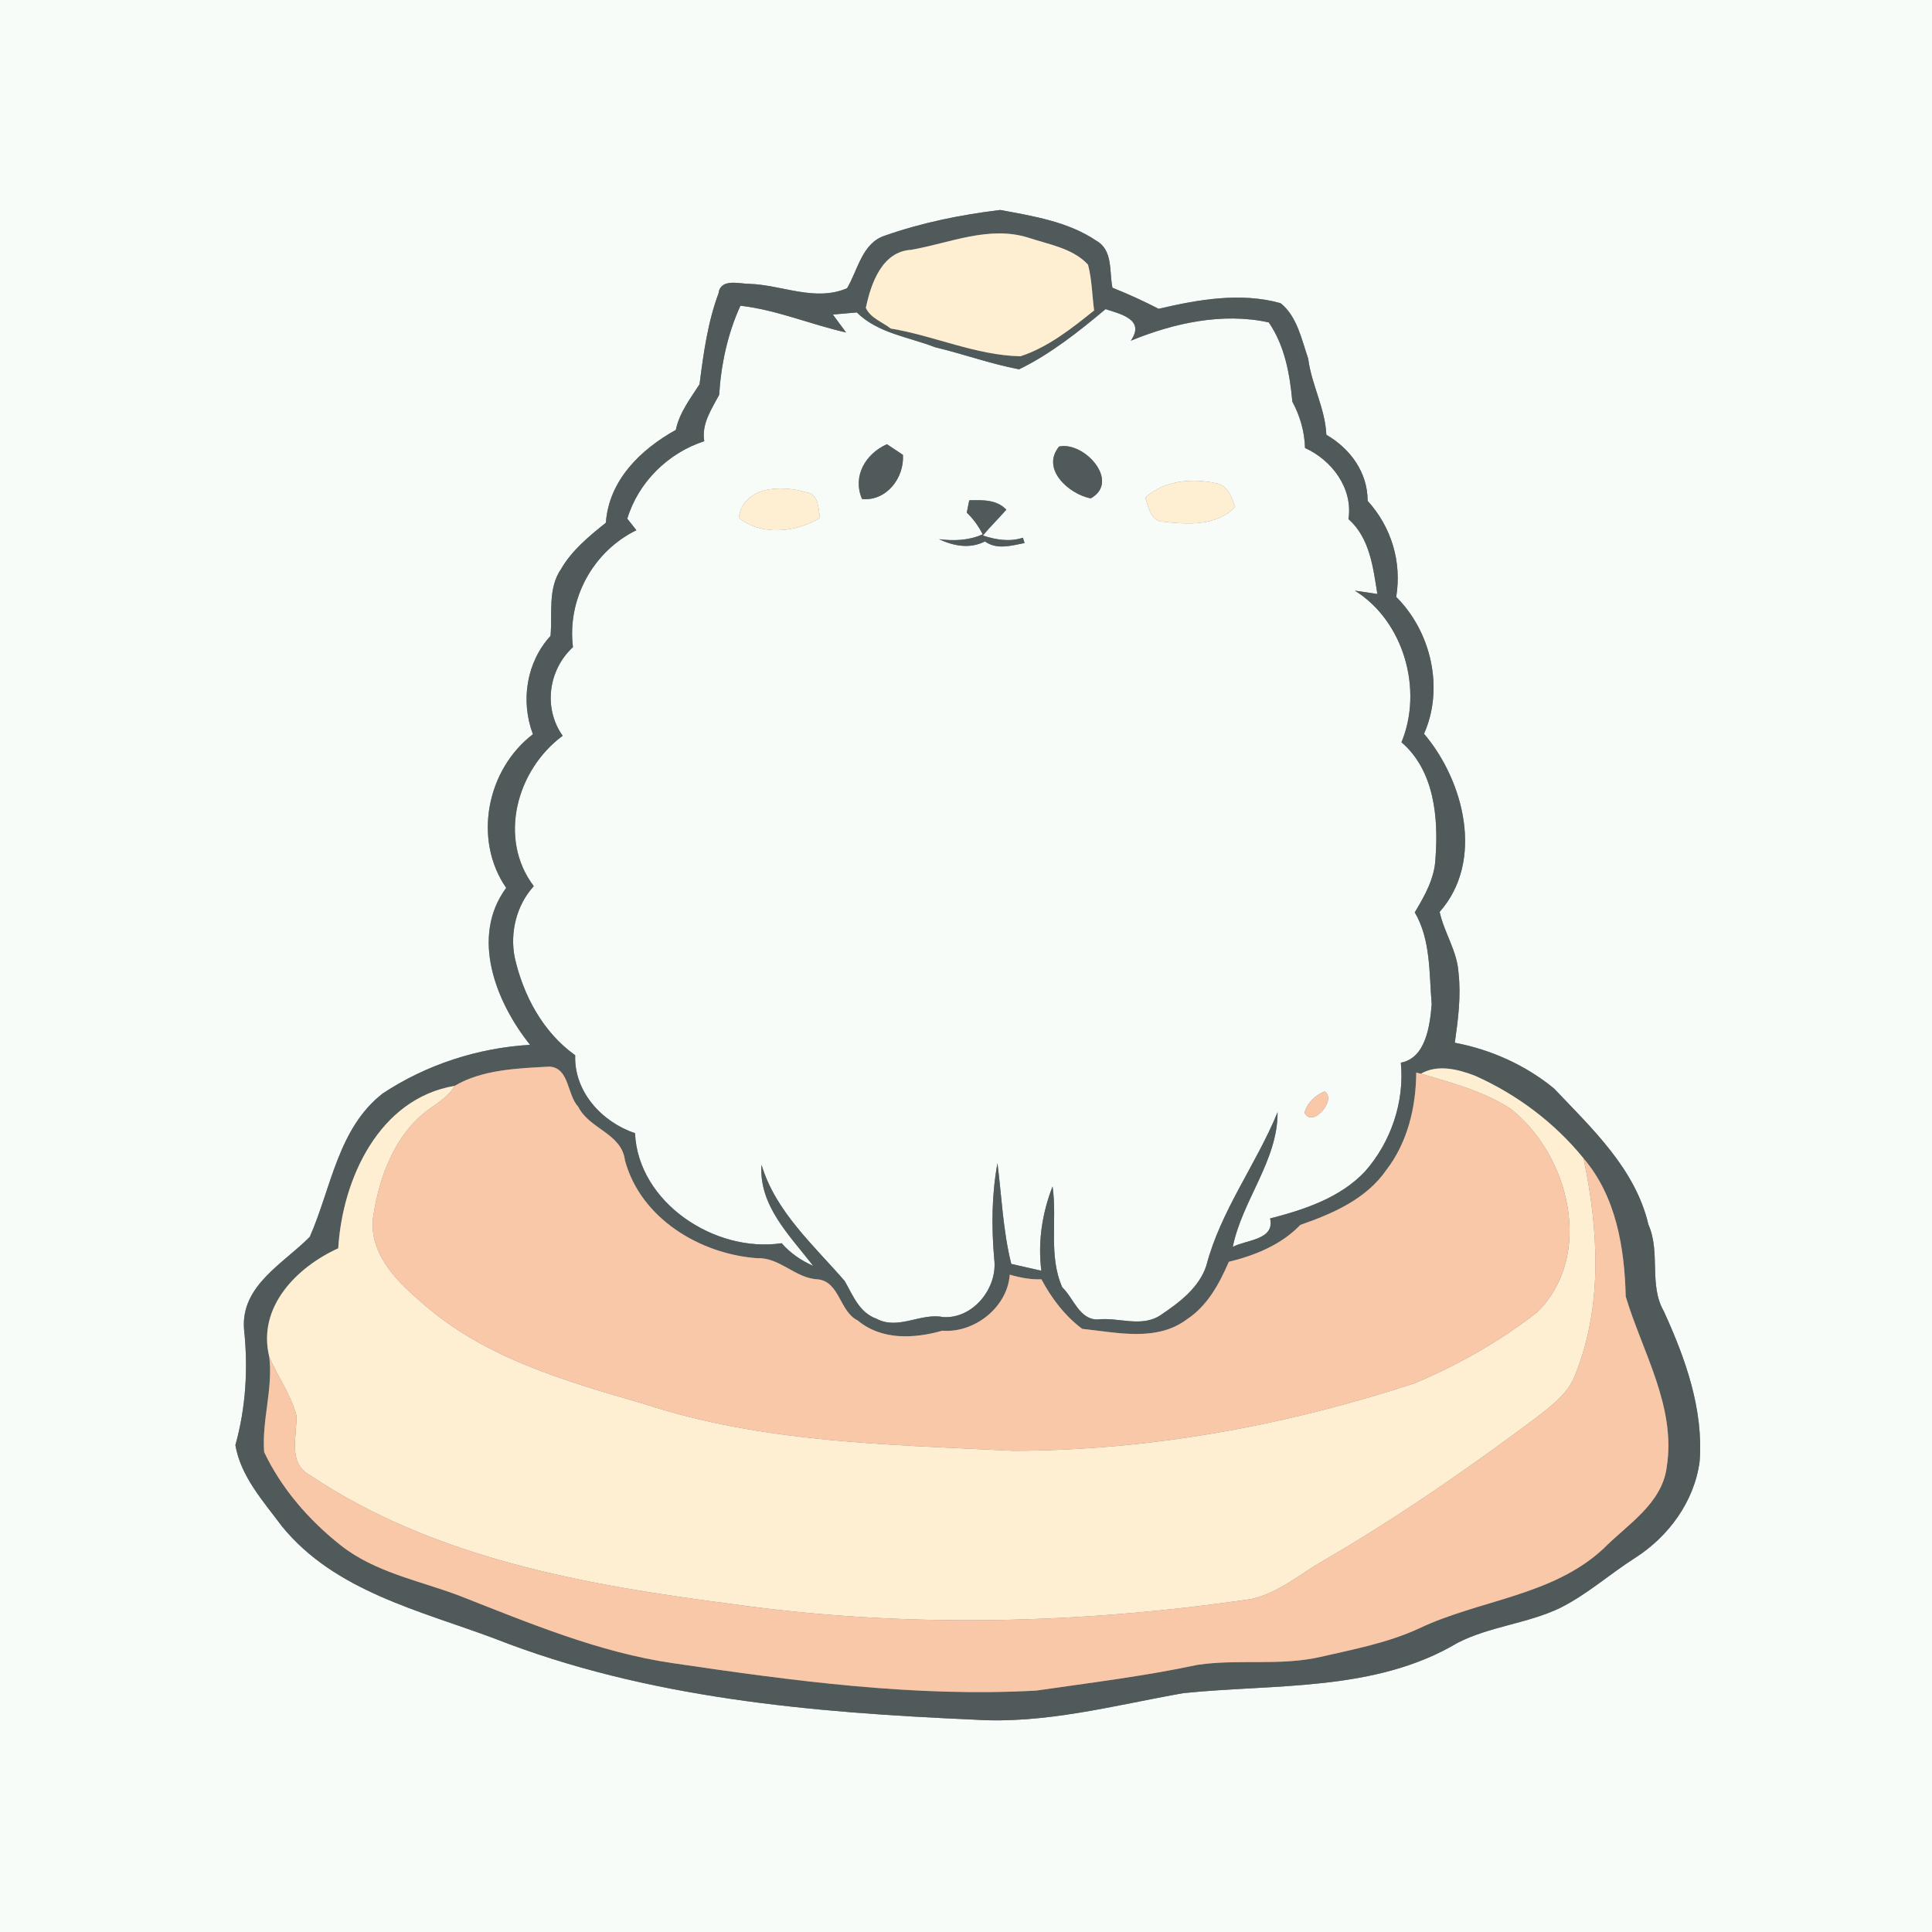 <?xml version="1.0" encoding="UTF-8" ?>
<!DOCTYPE svg PUBLIC "-//W3C//DTD SVG 1.1//EN" "http://www.w3.org/Graphics/SVG/1.1/DTD/svg11.dtd">
<svg width="250pt" height="250pt" viewBox="0 0 250 250" version="1.1" xmlns="http://www.w3.org/2000/svg">
<rect x="0" y="0" width="250" height="250" fill="#808080" stroke="none"/>
<g id="#f7fcf9ff">
<path fill="#f7fcf9" opacity="1.00" d=" M 0.00 0.00 L 250.00 0.00 L 250.00 250.00 L 0.00 250.00 L 0.00 0.00 M 129.43 27.17 C 124.38 27.78 119.32 28.80 114.51 30.49 C 111.56 31.43 111.01 34.94 109.61 37.30 C 105.46 39.07 101.21 36.87 96.96 36.73 C 95.65 36.73 93.24 35.97 92.98 37.95 C 91.57 41.74 91.03 45.74 90.52 49.73 C 89.31 51.60 87.92 53.39 87.45 55.63 C 82.90 58.16 78.79 62.14 78.40 67.64 C 76.23 69.38 74.02 71.19 72.60 73.63 C 70.86 76.16 71.49 79.39 71.24 82.28 C 68.11 85.70 67.34 90.71 68.96 95.01 C 62.99 99.57 61.18 108.64 65.50 114.89 C 60.82 121.25 64.18 129.69 68.59 135.20 C 61.83 135.60 55.17 137.76 49.53 141.49 C 43.74 145.98 42.86 153.75 40.09 160.04 C 36.71 163.49 31.13 166.34 31.58 172.02 C 32.12 177.06 31.82 182.11 30.46 187.00 C 31.15 191.06 34.09 194.29 36.48 197.50 C 43.33 205.92 54.34 208.41 64.03 212.04 C 83.72 219.77 105.07 221.60 126.02 222.52 C 135.20 223.13 144.17 220.67 153.13 219.09 C 165.03 217.87 177.93 218.94 188.60 212.59 C 192.78 210.44 197.64 210.10 201.87 208.07 C 205.38 206.32 208.31 203.67 211.60 201.58 C 215.92 198.82 219.25 194.27 219.93 189.12 C 220.45 182.33 218.07 175.74 215.29 169.66 C 213.33 166.24 214.90 162.06 213.31 158.48 C 211.61 151.23 206.02 146.05 201.10 140.86 C 197.44 137.84 192.92 135.81 188.25 134.93 C 188.68 131.93 189.07 128.89 188.73 125.87 C 188.56 123.07 186.88 120.70 186.29 118.00 C 192.10 111.43 189.46 101.06 184.27 94.95 C 186.88 89.08 185.20 81.75 180.67 77.24 C 181.41 72.70 180.05 68.20 176.97 64.81 C 176.98 61.13 174.73 58.06 171.63 56.26 C 171.48 52.84 169.71 49.79 169.28 46.41 C 168.43 43.93 167.83 40.90 165.70 39.23 C 160.55 37.79 155.05 38.76 149.92 39.96 C 147.98 38.95 145.98 38.05 143.95 37.23 C 143.52 35.16 144.05 32.37 141.86 31.15 C 138.23 28.68 133.67 27.96 129.43 27.17 Z" />
<path fill="#f7fcf9" opacity="1.00" d=" M 93.06 51.09 C 93.31 47.13 94.15 43.19 95.81 39.56 C 100.53 40.10 104.89 41.99 109.48 43.02 C 109.05 42.44 108.20 41.28 107.77 40.70 C 108.55 40.63 110.10 40.50 110.87 40.43 C 113.61 43.13 117.55 43.59 120.99 44.93 C 124.64 45.80 128.19 47.09 131.87 47.79 C 135.94 45.81 139.62 42.89 143.06 40.00 C 144.92 40.62 148.26 41.32 146.32 44.09 C 151.90 41.80 158.20 40.41 164.18 41.72 C 166.25 44.74 166.90 48.39 167.23 51.97 C 168.23 53.83 168.81 55.85 168.87 57.97 C 172.36 59.55 175.10 63.21 174.49 67.17 C 177.26 69.62 177.68 73.43 178.23 76.86 C 177.50 76.75 176.05 76.54 175.32 76.43 C 181.63 80.36 184.18 89.21 181.35 96.05 C 185.61 99.70 186.15 105.84 185.75 111.07 C 185.65 113.64 184.36 115.91 183.07 118.06 C 185.16 121.62 184.92 125.96 185.26 129.94 C 185.04 132.67 184.51 136.92 181.27 137.51 C 181.76 142.58 179.99 147.79 176.62 151.60 C 173.40 155.01 168.77 156.53 164.35 157.67 C 165.00 160.47 161.23 160.42 159.52 161.35 C 160.74 155.31 165.35 150.19 165.32 143.92 C 162.55 150.68 157.96 156.65 156.10 163.77 C 155.16 166.65 152.57 168.57 150.16 170.19 C 147.67 171.83 144.71 170.41 141.98 170.74 C 139.65 170.72 138.92 167.97 137.46 166.58 C 135.64 162.50 136.83 157.84 136.20 153.52 C 134.85 157.00 134.28 160.72 134.75 164.43 C 133.78 164.21 131.83 163.77 130.86 163.55 C 129.79 159.30 129.62 154.86 129.07 150.52 C 128.32 154.61 128.29 158.76 128.65 162.90 C 129.14 166.64 125.94 170.67 122.05 170.43 C 119.12 169.84 116.23 172.17 113.39 170.63 C 111.18 169.84 110.37 167.61 109.30 165.76 C 105.29 161.12 100.35 156.78 98.54 150.72 C 98.17 156.04 102.25 159.92 105.22 163.80 C 103.67 163.11 102.26 162.16 101.15 160.87 C 92.53 162.17 82.57 155.62 82.17 146.63 C 77.89 145.20 74.26 141.26 74.43 136.55 C 70.25 133.57 67.71 128.81 66.60 123.88 C 65.97 120.65 66.83 117.13 69.07 114.67 C 64.39 108.49 66.88 99.58 72.81 95.21 C 70.27 91.63 70.96 86.67 74.14 83.74 C 73.37 77.53 76.73 71.35 82.35 68.61 C 82.06 68.24 81.46 67.50 81.17 67.12 C 82.60 62.40 86.45 58.61 91.13 57.09 C 90.76 54.83 92.07 52.97 93.06 51.09 M 137.05 57.78 C 134.66 60.67 138.29 63.93 141.13 64.49 C 145.03 62.35 140.34 57.09 137.05 57.78 M 111.55 64.58 C 114.70 64.87 117.03 61.85 116.84 58.86 C 116.32 58.52 115.29 57.82 114.77 57.48 C 112.01 58.71 110.27 61.62 111.55 64.58 M 148.20 64.39 C 148.60 65.54 148.86 67.28 150.32 67.49 C 153.56 67.85 157.34 68.17 159.83 65.60 C 159.40 64.43 158.96 62.94 157.59 62.58 C 154.39 61.84 150.74 62.09 148.20 64.39 M 95.59 67.00 C 98.54 69.39 103.00 68.88 106.10 67.03 C 105.91 65.83 105.95 63.93 104.36 63.71 C 101.18 62.75 96.25 62.82 95.59 67.00 M 125.42 64.74 C 125.34 65.14 125.18 65.93 125.10 66.33 C 125.95 67.15 126.63 68.09 127.16 69.14 C 125.36 69.95 123.42 70.01 121.50 69.77 C 123.40 70.65 125.50 71.06 127.45 70.06 C 129.01 71.18 130.87 70.60 132.58 70.27 C 132.53 70.10 132.41 69.75 132.36 69.58 C 130.64 70.15 128.86 69.84 127.18 69.30 C 128.14 68.14 129.23 67.09 130.22 65.95 C 128.95 64.62 127.11 64.70 125.42 64.74 M 171.40 141.23 C 170.23 141.70 169.09 142.74 168.81 144.01 C 169.90 146.04 173.04 142.18 171.40 141.23 Z" />
</g>
<g id="#515a5aff">
<path fill="#515a5a" opacity="1.00" d=" M 129.43 27.17 C 133.67 27.96 138.23 28.68 141.86 31.15 C 144.05 32.37 143.52 35.16 143.95 37.23 C 145.98 38.05 147.98 38.95 149.92 39.96 C 155.05 38.76 160.55 37.79 165.70 39.23 C 167.83 40.90 168.43 43.93 169.28 46.41 C 169.71 49.79 171.48 52.84 171.63 56.26 C 174.73 58.06 176.98 61.13 176.97 64.81 C 180.05 68.20 181.41 72.70 180.67 77.24 C 185.20 81.75 186.88 89.08 184.27 94.95 C 189.46 101.06 192.10 111.43 186.29 118.00 C 186.88 120.70 188.56 123.07 188.73 125.87 C 189.07 128.89 188.68 131.93 188.25 134.93 C 192.92 135.81 197.44 137.84 201.10 140.86 C 206.02 146.05 211.61 151.23 213.31 158.48 C 214.90 162.06 213.33 166.24 215.29 169.66 C 218.07 175.74 220.45 182.33 219.93 189.12 C 219.25 194.27 215.92 198.82 211.60 201.58 C 208.31 203.67 205.38 206.32 201.87 208.07 C 197.64 210.10 192.78 210.44 188.60 212.59 C 177.93 218.94 165.03 217.87 153.13 219.09 C 144.17 220.67 135.20 223.13 126.02 222.52 C 105.07 221.60 83.72 219.77 64.03 212.04 C 54.34 208.41 43.33 205.92 36.48 197.50 C 34.09 194.29 31.15 191.06 30.46 187.00 C 31.82 182.11 32.12 177.06 31.58 172.02 C 31.13 166.34 36.71 163.49 40.09 160.04 C 42.86 153.75 43.74 145.98 49.53 141.49 C 55.17 137.76 61.83 135.60 68.59 135.20 C 64.18 129.69 60.82 121.25 65.50 114.89 C 61.18 108.64 62.99 99.57 68.96 95.01 C 67.34 90.71 68.11 85.70 71.24 82.28 C 71.49 79.39 70.86 76.16 72.60 73.63 C 74.02 71.19 76.23 69.38 78.40 67.64 C 78.79 62.14 82.90 58.16 87.45 55.63 C 87.92 53.39 89.31 51.60 90.52 49.73 C 91.03 45.74 91.57 41.74 92.98 37.95 C 93.24 35.97 95.65 36.73 96.96 36.73 C 101.21 36.87 105.46 39.07 109.61 37.30 C 111.01 34.94 111.56 31.43 114.51 30.49 C 119.32 28.80 124.38 27.78 129.43 27.17 M 117.90 32.33 C 114.13 32.53 112.69 36.72 112.04 39.84 C 112.64 41.16 114.18 41.66 115.26 42.51 C 120.88 43.44 126.27 45.98 132.05 46.10 C 135.62 44.93 138.68 42.50 141.58 40.17 C 141.31 38.20 141.30 36.18 140.79 34.25 C 138.82 32.11 135.72 31.64 133.08 30.76 C 127.98 29.15 122.89 31.46 117.90 32.33 M 93.06 51.09 C 92.07 52.97 90.76 54.83 91.13 57.09 C 86.45 58.61 82.60 62.40 81.17 67.12 C 81.46 67.50 82.06 68.24 82.35 68.61 C 76.73 71.35 73.37 77.53 74.14 83.74 C 70.96 86.67 70.27 91.63 72.81 95.21 C 66.88 99.58 64.39 108.49 69.07 114.67 C 66.83 117.13 65.97 120.65 66.60 123.88 C 67.71 128.81 70.25 133.57 74.43 136.55 C 74.26 141.26 77.89 145.20 82.17 146.63 C 82.57 155.62 92.53 162.17 101.15 160.87 C 102.26 162.16 103.67 163.11 105.22 163.80 C 102.25 159.92 98.17 156.04 98.54 150.72 C 100.35 156.78 105.29 161.12 109.30 165.76 C 110.37 167.61 111.18 169.84 113.39 170.63 C 116.23 172.17 119.12 169.84 122.05 170.43 C 125.94 170.67 129.14 166.64 128.65 162.90 C 128.29 158.76 128.32 154.61 129.07 150.52 C 129.62 154.86 129.79 159.30 130.86 163.55 C 131.83 163.77 133.78 164.21 134.75 164.43 C 134.28 160.72 134.85 157.00 136.20 153.52 C 136.83 157.84 135.64 162.50 137.46 166.58 C 138.92 167.97 139.65 170.72 141.98 170.74 C 144.71 170.41 147.67 171.83 150.16 170.19 C 152.57 168.57 155.16 166.65 156.10 163.77 C 157.96 156.65 162.55 150.68 165.32 143.92 C 165.35 150.19 160.74 155.31 159.52 161.35 C 161.23 160.42 165.00 160.47 164.35 157.67 C 168.77 156.53 173.40 155.01 176.62 151.60 C 179.99 147.79 181.76 142.58 181.27 137.51 C 184.51 136.92 185.04 132.67 185.26 129.94 C 184.92 125.96 185.16 121.62 183.07 118.06 C 184.36 115.91 185.65 113.64 185.75 111.07 C 186.15 105.84 185.61 99.70 181.35 96.05 C 184.18 89.21 181.63 80.36 175.32 76.43 C 176.05 76.54 177.50 76.75 178.23 76.86 C 177.68 73.43 177.26 69.62 174.49 67.17 C 175.10 63.21 172.36 59.55 168.87 57.97 C 168.81 55.85 168.23 53.83 167.23 51.97 C 166.90 48.39 166.25 44.74 164.18 41.72 C 158.20 40.41 151.90 41.80 146.32 44.09 C 148.26 41.32 144.92 40.62 143.06 40.00 C 139.62 42.89 135.94 45.81 131.87 47.79 C 128.19 47.09 124.64 45.80 120.99 44.93 C 117.55 43.59 113.61 43.13 110.87 40.43 C 110.10 40.50 108.55 40.63 107.77 40.70 C 108.20 41.28 109.05 42.44 109.48 43.02 C 104.89 41.99 100.53 40.10 95.81 39.56 C 94.15 43.19 93.31 47.13 93.06 51.09 M 58.83 140.51 C 49.04 142.16 44.30 152.57 43.77 161.53 C 38.41 163.96 33.27 169.13 34.84 175.55 C 35.35 179.70 33.87 183.77 34.18 187.90 C 36.43 192.63 39.97 196.70 44.06 199.94 C 48.50 203.46 54.20 204.51 59.38 206.46 C 68.41 209.99 77.47 213.83 87.12 215.22 C 102.65 217.51 118.36 219.63 134.10 218.76 C 141.07 217.75 148.07 216.90 154.96 215.43 C 160.23 214.65 165.65 215.60 170.89 214.40 C 175.20 213.41 179.60 212.58 183.64 210.71 C 191.47 207.00 200.87 206.53 207.47 200.41 C 210.57 197.27 215.05 194.61 215.67 189.86 C 216.92 182.05 212.54 174.99 210.37 167.78 C 210.21 161.48 209.14 154.84 204.91 149.89 C 201.14 145.25 196.29 141.62 190.84 139.19 C 188.64 138.35 186.03 137.69 183.86 138.94 L 183.26 138.79 C 183.23 143.24 182.15 147.82 179.39 151.40 C 176.77 155.18 172.46 157.04 168.27 158.50 C 165.79 161.08 162.42 162.44 159.01 163.28 C 157.78 166.11 156.25 168.96 153.61 170.70 C 149.69 173.67 144.51 172.42 140.03 171.95 C 137.80 170.28 136.06 167.99 134.76 165.54 C 133.36 165.59 132.00 165.33 130.66 164.94 C 130.37 169.15 126.09 172.53 121.94 172.19 C 118.31 173.23 114.06 173.45 110.98 170.86 C 108.63 169.71 108.68 165.94 105.90 165.55 C 102.94 165.47 100.94 162.67 97.95 162.81 C 90.54 162.26 82.89 157.64 80.87 150.15 C 80.44 146.65 76.26 146.11 74.82 143.21 C 73.35 141.64 73.70 138.22 71.13 138.02 C 67.02 138.24 62.41 138.39 58.83 140.51 Z" />
<path fill="#515a5a" opacity="1.00" d=" M 137.05 57.78 C 140.34 57.09 145.03 62.35 141.13 64.49 C 138.29 63.93 134.66 60.67 137.05 57.78 Z" />
<path fill="#515a5a" opacity="1.00" d=" M 111.55 64.58 C 110.27 61.62 112.01 58.71 114.77 57.48 C 115.29 57.82 116.32 58.52 116.84 58.86 C 117.03 61.85 114.70 64.87 111.55 64.58 Z" />
<path fill="#515a5a" opacity="1.00" d=" M 125.42 64.74 C 127.11 64.70 128.95 64.62 130.22 65.95 C 129.23 67.09 128.14 68.14 127.18 69.30 C 128.86 69.84 130.64 70.15 132.36 69.58 C 132.41 69.75 132.53 70.10 132.58 70.27 C 130.87 70.60 129.01 71.18 127.45 70.06 C 125.50 71.06 123.40 70.65 121.50 69.77 C 123.42 70.01 125.36 69.95 127.16 69.14 C 126.63 68.09 125.95 67.15 125.10 66.33 C 125.18 65.93 125.34 65.14 125.42 64.74 Z" />
</g>
<g id="#ffefd2ff">
<path fill="#ffefd2" opacity="1.00" d=" M 117.90 32.33 C 122.89 31.46 127.98 29.15 133.08 30.76 C 135.72 31.64 138.82 32.11 140.79 34.25 C 141.30 36.18 141.31 38.20 141.58 40.17 C 138.68 42.50 135.62 44.93 132.05 46.10 C 126.27 45.98 120.88 43.44 115.26 42.51 C 114.18 41.66 112.64 41.16 112.04 39.84 C 112.69 36.72 114.13 32.53 117.90 32.33 Z" />
<path fill="#ffefd2" opacity="1.00" d=" M 148.20 64.39 C 150.74 62.09 154.39 61.84 157.59 62.58 C 158.96 62.94 159.40 64.43 159.83 65.60 C 157.34 68.17 153.56 67.85 150.32 67.49 C 148.86 67.28 148.60 65.54 148.20 64.39 Z" />
<path fill="#ffefd2" opacity="1.00" d=" M 95.59 67.00 C 96.25 62.82 101.18 62.75 104.36 63.71 C 105.95 63.93 105.91 65.83 106.10 67.03 C 103.00 68.88 98.54 69.39 95.59 67.00 Z" />
<path fill="#ffefd2" opacity="1.00" d=" M 183.86 138.94 C 186.03 137.69 188.64 138.35 190.84 139.19 C 196.29 141.62 201.14 145.25 204.91 149.89 C 206.84 159.06 207.41 168.93 203.87 177.80 C 202.94 180.38 200.63 182.00 198.56 183.62 C 189.90 190.08 181.00 196.25 171.67 201.70 C 168.44 203.48 165.56 206.12 161.88 206.92 C 139.71 210.16 117.08 210.70 94.86 207.58 C 75.94 205.13 56.26 201.71 40.11 190.89 C 37.18 189.30 38.45 185.81 38.36 183.17 C 37.65 180.44 35.91 178.13 34.84 175.55 C 33.27 169.13 38.41 163.96 43.77 161.53 C 44.30 152.57 49.04 142.16 58.83 140.51 C 58.17 141.66 57.08 142.43 56.01 143.19 C 51.34 146.25 49.15 151.93 48.32 157.24 C 47.57 161.94 51.18 165.69 54.47 168.46 C 62.52 175.69 73.16 178.72 83.32 181.66 C 98.69 186.71 115.05 186.93 131.05 187.73 C 148.71 187.72 166.26 184.48 183.02 179.01 C 188.64 176.64 194.06 173.59 198.87 169.83 C 206.36 162.53 203.09 149.46 195.49 143.49 C 191.98 141.19 187.84 140.11 183.86 138.94 Z" />
</g>
<g id="#f9c8a9ff">
<path fill="#f9c8a9" opacity="1.00" d=" M 58.83 140.51 C 62.41 138.39 67.02 138.24 71.13 138.02 C 73.70 138.22 73.35 141.64 74.82 143.21 C 76.26 146.11 80.44 146.65 80.87 150.15 C 82.89 157.64 90.54 162.26 97.95 162.81 C 100.94 162.67 102.94 165.47 105.90 165.55 C 108.68 165.94 108.63 169.71 110.98 170.86 C 114.06 173.45 118.31 173.23 121.94 172.19 C 126.09 172.53 130.37 169.15 130.66 164.94 C 132.00 165.33 133.36 165.59 134.76 165.54 C 136.06 167.99 137.80 170.28 140.03 171.95 C 144.51 172.42 149.69 173.67 153.61 170.70 C 156.25 168.96 157.78 166.11 159.01 163.28 C 162.42 162.44 165.79 161.08 168.27 158.50 C 172.46 157.04 176.77 155.18 179.39 151.40 C 182.15 147.82 183.23 143.24 183.26 138.79 L 183.86 138.94 C 187.84 140.11 191.98 141.19 195.49 143.49 C 203.09 149.46 206.36 162.53 198.87 169.83 C 194.06 173.59 188.64 176.64 183.02 179.01 C 166.26 184.48 148.71 187.72 131.05 187.73 C 115.05 186.93 98.69 186.71 83.32 181.66 C 73.16 178.72 62.52 175.69 54.47 168.46 C 51.18 165.69 47.57 161.94 48.32 157.24 C 49.15 151.93 51.34 146.25 56.01 143.19 C 57.08 142.43 58.17 141.66 58.83 140.51 Z" />
<path fill="#f9c8a9" opacity="1.00" d=" M 171.40 141.23 C 173.04 142.18 169.90 146.04 168.81 144.01 C 169.09 142.74 170.23 141.70 171.40 141.23 Z" />
<path fill="#f9c8a9" opacity="1.00" d=" M 203.87 177.80 C 207.41 168.93 206.84 159.06 204.91 149.89 C 209.14 154.84 210.21 161.48 210.37 167.78 C 212.54 174.99 216.92 182.05 215.67 189.86 C 215.05 194.61 210.57 197.27 207.47 200.41 C 200.87 206.53 191.47 207.00 183.64 210.71 C 179.60 212.58 175.20 213.41 170.89 214.40 C 165.65 215.60 160.23 214.65 154.96 215.43 C 148.07 216.90 141.07 217.75 134.10 218.76 C 118.36 219.63 102.65 217.51 87.12 215.22 C 77.47 213.83 68.41 209.99 59.38 206.46 C 54.20 204.51 48.50 203.46 44.06 199.94 C 39.97 196.70 36.43 192.63 34.18 187.90 C 33.87 183.77 35.35 179.70 34.84 175.55 C 35.91 178.13 37.65 180.44 38.36 183.17 C 38.45 185.81 37.18 189.30 40.11 190.89 C 56.26 201.71 75.94 205.13 94.86 207.58 C 117.08 210.70 139.71 210.16 161.88 206.92 C 165.56 206.12 168.44 203.48 171.67 201.70 C 181.00 196.25 189.90 190.08 198.56 183.62 C 200.63 182.00 202.94 180.38 203.87 177.80 Z" />
</g>
</svg>
